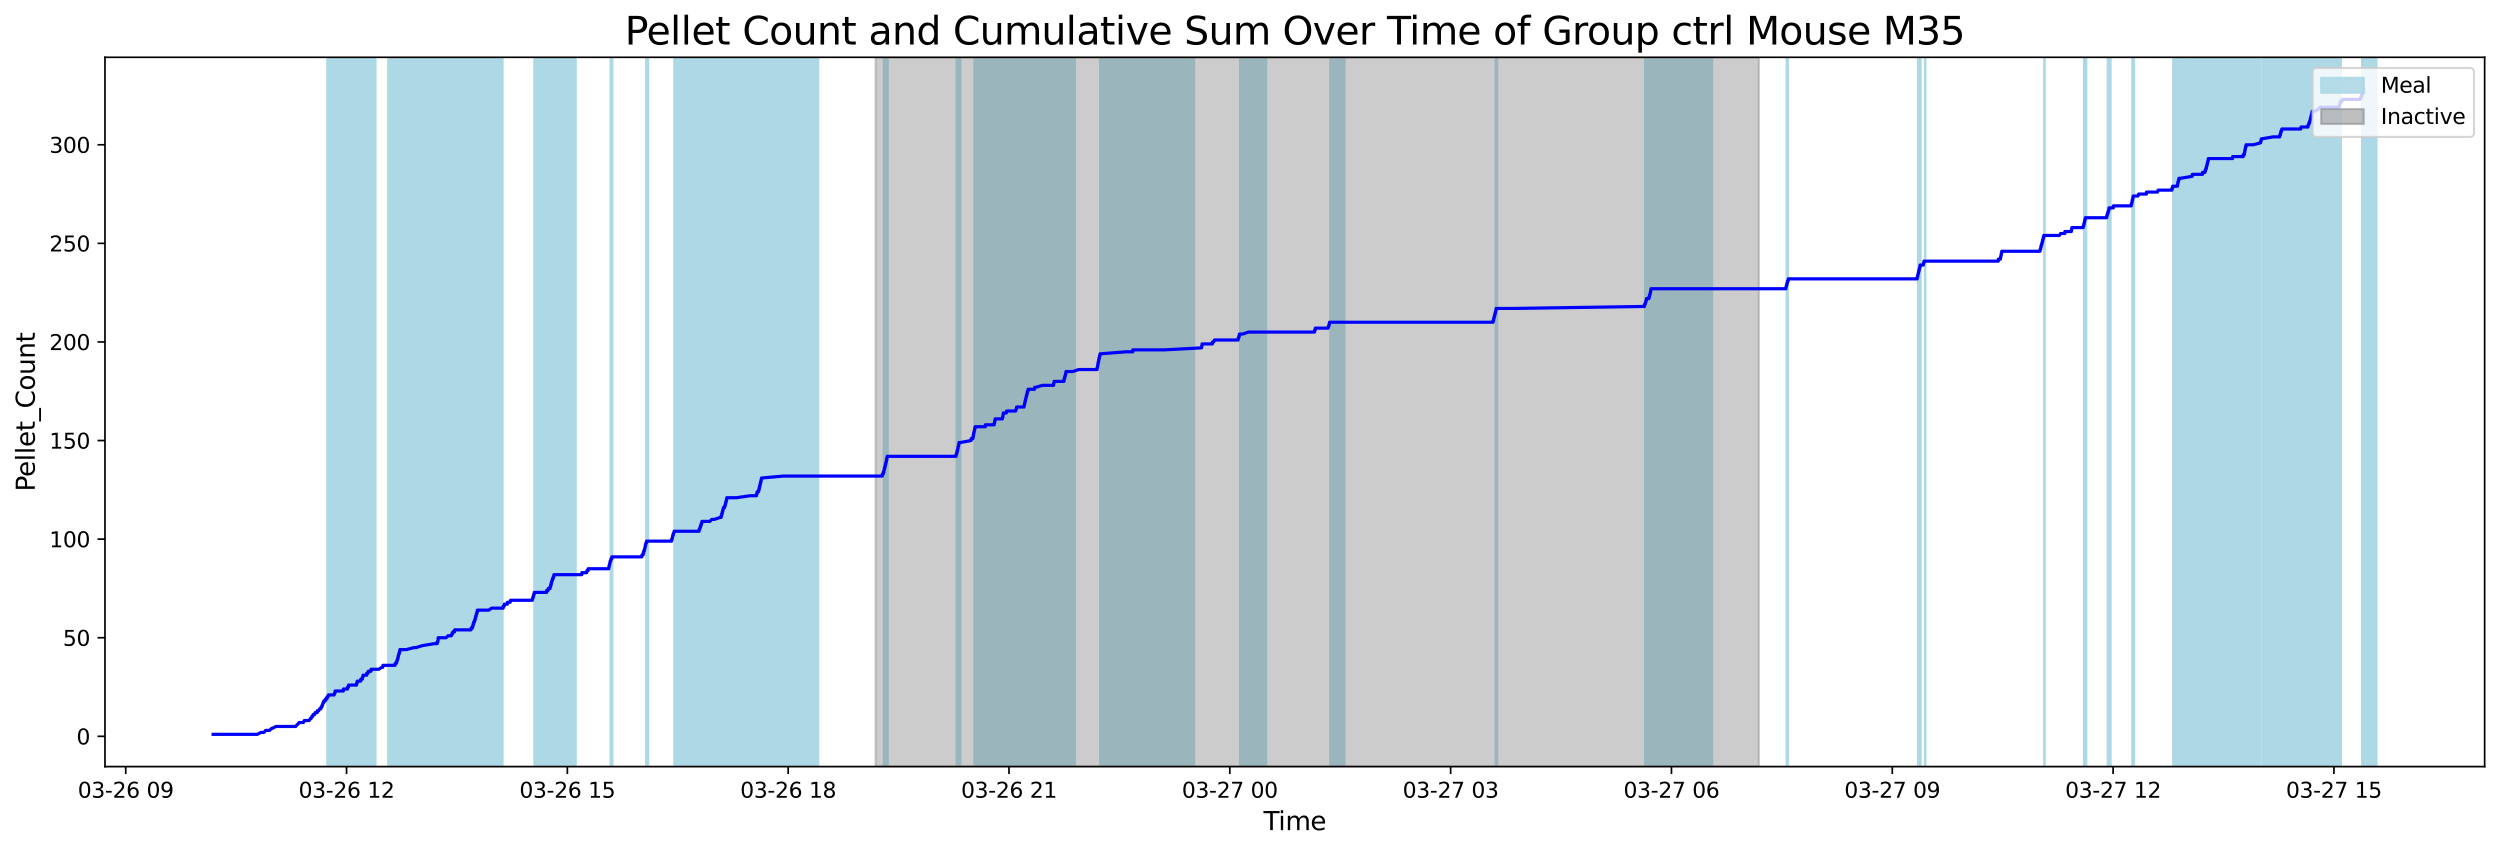 <?xml version="1.0" encoding="utf-8" standalone="no"?>
<!DOCTYPE svg PUBLIC "-//W3C//DTD SVG 1.1//EN"
  "http://www.w3.org/Graphics/SVG/1.1/DTD/svg11.dtd">
<svg xmlns:xlink="http://www.w3.org/1999/xlink" width="1172.435pt" height="399.009pt" viewBox="0 0 1172.435 399.009" xmlns="http://www.w3.org/2000/svg" version="1.1">
 <defs>
  <style type="text/css">*{stroke-linejoin: round; stroke-linecap: butt}</style>
 </defs>
 <g id="figure_1">
  <g id="patch_1">
   <path d="M 0 399.009 
L 1172.435 399.009 
L 1172.435 0 
L 0 0 
z
" style="fill: #ffffff"/>
  </g>
  <g id="axes_1">
   <g id="patch_2">
    <path d="M 49.235 359.517 
L 1165.235 359.517 
L 1165.235 26.877 
L 49.235 26.877 
z
" style="fill: #ffffff"/>
   </g>
   <g id="patch_3">
    <path d="M 172.284 359.517 
L 172.284 26.877 
L 166.681 26.877 
L 166.681 359.517 
z
" clip-path="url(#p1251292904)" style="fill: #add8e6; stroke: #add8e6; stroke-linejoin: miter"/>
   </g>
   <g id="patch_4">
    <path d="M 175.922 359.517 
L 175.922 26.877 
L 156.179 26.877 
L 156.179 359.517 
z
" clip-path="url(#p1251292904)" style="fill: #add8e6; stroke: #add8e6; stroke-linejoin: miter"/>
   </g>
   <g id="patch_5">
    <path d="M 160.272 359.517 
L 160.272 26.877 
L 155.627 26.877 
L 155.627 359.517 
z
" clip-path="url(#p1251292904)" style="fill: #add8e6; stroke: #add8e6; stroke-linejoin: miter"/>
   </g>
   <g id="patch_6">
    <path d="M 176.049 359.517 
L 176.049 26.877 
L 153.586 26.877 
L 153.586 359.517 
z
" clip-path="url(#p1251292904)" style="fill: #add8e6; stroke: #add8e6; stroke-linejoin: miter"/>
   </g>
   <g id="patch_7">
    <path d="M 156.296 359.517 
L 156.296 26.877 
L 153.613 26.877 
L 153.613 359.517 
z
" clip-path="url(#p1251292904)" style="fill: #add8e6; stroke: #add8e6; stroke-linejoin: miter"/>
   </g>
   <g id="patch_8">
    <path d="M 167.199 359.517 
L 167.199 26.877 
L 157.736 26.877 
L 157.736 359.517 
z
" clip-path="url(#p1251292904)" style="fill: #add8e6; stroke: #add8e6; stroke-linejoin: miter"/>
   </g>
   <g id="patch_9">
    <path d="M 164.498 359.517 
L 164.498 26.877 
L 164.447 26.877 
L 164.447 359.517 
z
" clip-path="url(#p1251292904)" style="fill: #add8e6; stroke: #add8e6; stroke-linejoin: miter"/>
   </g>
   <g id="patch_10">
    <path d="M 171.627 359.517 
L 171.627 26.877 
L 170.518 26.877 
L 170.518 359.517 
z
" clip-path="url(#p1251292904)" style="fill: #add8e6; stroke: #add8e6; stroke-linejoin: miter"/>
   </g>
   <g id="patch_11">
    <path d="M 174.555 359.517 
L 174.555 26.877 
L 174.749 26.877 
L 174.749 359.517 
z
" clip-path="url(#p1251292904)" style="fill: #add8e6; stroke: #add8e6; stroke-linejoin: miter"/>
   </g>
   <g id="patch_12">
    <path d="M 211.109 359.517 
L 211.109 26.877 
L 182.032 26.877 
L 182.032 359.517 
z
" clip-path="url(#p1251292904)" style="fill: #add8e6; stroke: #add8e6; stroke-linejoin: miter"/>
   </g>
   <g id="patch_13">
    <path d="M 186.758 359.517 
L 186.758 26.877 
L 187.139 26.877 
L 187.139 359.517 
z
" clip-path="url(#p1251292904)" style="fill: #add8e6; stroke: #add8e6; stroke-linejoin: miter"/>
   </g>
   <g id="patch_14">
    <path d="M 189.186 359.517 
L 189.186 26.877 
L 187.617 26.877 
L 187.617 359.517 
z
" clip-path="url(#p1251292904)" style="fill: #add8e6; stroke: #add8e6; stroke-linejoin: miter"/>
   </g>
   <g id="patch_15">
    <path d="M 235.704 359.517 
L 235.704 26.877 
L 205.828 26.877 
L 205.828 359.517 
z
" clip-path="url(#p1251292904)" style="fill: #add8e6; stroke: #add8e6; stroke-linejoin: miter"/>
   </g>
   <g id="patch_16">
    <path d="M 223.728 359.517 
L 223.728 26.877 
L 223.619 26.877 
L 223.619 359.517 
z
" clip-path="url(#p1251292904)" style="fill: #add8e6; stroke: #add8e6; stroke-linejoin: miter"/>
   </g>
   <g id="patch_17">
    <path d="M 224.624 359.517 
L 224.624 26.877 
L 224.29 26.877 
L 224.29 359.517 
z
" clip-path="url(#p1251292904)" style="fill: #add8e6; stroke: #add8e6; stroke-linejoin: miter"/>
   </g>
   <g id="patch_18">
    <path d="M 270.003 359.517 
L 270.003 26.877 
L 250.584 26.877 
L 250.584 359.517 
z
" clip-path="url(#p1251292904)" style="fill: #add8e6; stroke: #add8e6; stroke-linejoin: miter"/>
   </g>
   <g id="patch_19">
    <path d="M 258.445 359.517 
L 258.445 26.877 
L 258.752 26.877 
L 258.752 359.517 
z
" clip-path="url(#p1251292904)" style="fill: #add8e6; stroke: #add8e6; stroke-linejoin: miter"/>
   </g>
   <g id="patch_20">
    <path d="M 286.483 359.517 
L 286.483 26.877 
L 286.356 26.877 
L 286.356 359.517 
z
" clip-path="url(#p1251292904)" style="fill: #add8e6; stroke: #add8e6; stroke-linejoin: miter"/>
   </g>
   <g id="patch_21">
    <path d="M 287.114 359.517 
L 287.114 26.877 
L 287.194 26.877 
L 287.194 359.517 
z
" clip-path="url(#p1251292904)" style="fill: #add8e6; stroke: #add8e6; stroke-linejoin: miter"/>
   </g>
   <g id="patch_22">
    <path d="M 303.019 359.517 
L 303.019 26.877 
L 303.035 26.877 
L 303.035 359.517 
z
" clip-path="url(#p1251292904)" style="fill: #add8e6; stroke: #add8e6; stroke-linejoin: miter"/>
   </g>
   <g id="patch_23">
    <path d="M 303.988 359.517 
L 303.988 26.877 
L 303.476 26.877 
L 303.476 359.517 
z
" clip-path="url(#p1251292904)" style="fill: #add8e6; stroke: #add8e6; stroke-linejoin: miter"/>
   </g>
   <g id="patch_24">
    <path d="M 347.011 359.517 
L 347.011 26.877 
L 316.242 26.877 
L 316.242 359.517 
z
" clip-path="url(#p1251292904)" style="fill: #add8e6; stroke: #add8e6; stroke-linejoin: miter"/>
   </g>
   <g id="patch_25">
    <path d="M 328.324 359.517 
L 328.324 26.877 
L 328.502 26.877 
L 328.502 359.517 
z
" clip-path="url(#p1251292904)" style="fill: #add8e6; stroke: #add8e6; stroke-linejoin: miter"/>
   </g>
   <g id="patch_26">
    <path d="M 329.241 359.517 
L 329.241 26.877 
L 329.668 26.877 
L 329.668 359.517 
z
" clip-path="url(#p1251292904)" style="fill: #add8e6; stroke: #add8e6; stroke-linejoin: miter"/>
   </g>
   <g id="patch_27">
    <path d="M 369.746 359.517 
L 369.746 26.877 
L 339.242 26.877 
L 339.242 359.517 
z
" clip-path="url(#p1251292904)" style="fill: #add8e6; stroke: #add8e6; stroke-linejoin: miter"/>
   </g>
   <g id="patch_28">
    <path d="M 383.726 359.517 
L 383.726 26.877 
L 355.219 26.877 
L 355.219 359.517 
z
" clip-path="url(#p1251292904)" style="fill: #add8e6; stroke: #add8e6; stroke-linejoin: miter"/>
   </g>
   <g id="patch_29">
    <path d="M 356.089 359.517 
L 356.089 26.877 
L 357.507 26.877 
L 357.507 359.517 
z
" clip-path="url(#p1251292904)" style="fill: #add8e6; stroke: #add8e6; stroke-linejoin: miter"/>
   </g>
   <g id="patch_30">
    <path d="M 414.485 359.517 
L 414.485 26.877 
L 414.771 26.877 
L 414.771 359.517 
z
" clip-path="url(#p1251292904)" style="fill: #add8e6; stroke: #add8e6; stroke-linejoin: miter"/>
   </g>
   <g id="patch_31">
    <path d="M 415.375 359.517 
L 415.375 26.877 
L 416.311 26.877 
L 416.311 359.517 
z
" clip-path="url(#p1251292904)" style="fill: #add8e6; stroke: #add8e6; stroke-linejoin: miter"/>
   </g>
   <g id="patch_32">
    <path d="M 448.63 359.517 
L 448.63 26.877 
L 449.474 26.877 
L 449.474 359.517 
z
" clip-path="url(#p1251292904)" style="fill: #add8e6; stroke: #add8e6; stroke-linejoin: miter"/>
   </g>
   <g id="patch_33">
    <path d="M 450.412 359.517 
L 450.412 26.877 
L 449.977 26.877 
L 449.977 359.517 
z
" clip-path="url(#p1251292904)" style="fill: #add8e6; stroke: #add8e6; stroke-linejoin: miter"/>
   </g>
   <g id="patch_34">
    <path d="M 487.419 359.517 
L 487.419 26.877 
L 456.955 26.877 
L 456.955 359.517 
z
" clip-path="url(#p1251292904)" style="fill: #add8e6; stroke: #add8e6; stroke-linejoin: miter"/>
   </g>
   <g id="patch_35">
    <path d="M 458.018 359.517 
L 458.018 26.877 
L 457.529 26.877 
L 457.529 359.517 
z
" clip-path="url(#p1251292904)" style="fill: #add8e6; stroke: #add8e6; stroke-linejoin: miter"/>
   </g>
   <g id="patch_36">
    <path d="M 467.911 359.517 
L 467.911 26.877 
L 467.457 26.877 
L 467.457 359.517 
z
" clip-path="url(#p1251292904)" style="fill: #add8e6; stroke: #add8e6; stroke-linejoin: miter"/>
   </g>
   <g id="patch_37">
    <path d="M 474.938 359.517 
L 474.938 26.877 
L 470.564 26.877 
L 470.564 359.517 
z
" clip-path="url(#p1251292904)" style="fill: #add8e6; stroke: #add8e6; stroke-linejoin: miter"/>
   </g>
   <g id="patch_38">
    <path d="M 504.113 359.517 
L 504.113 26.877 
L 477.249 26.877 
L 477.249 359.517 
z
" clip-path="url(#p1251292904)" style="fill: #add8e6; stroke: #add8e6; stroke-linejoin: miter"/>
   </g>
   <g id="patch_39">
    <path d="M 480.526 359.517 
L 480.526 26.877 
L 482.607 26.877 
L 482.607 359.517 
z
" clip-path="url(#p1251292904)" style="fill: #add8e6; stroke: #add8e6; stroke-linejoin: miter"/>
   </g>
   <g id="patch_40">
    <path d="M 499.65 359.517 
L 499.65 26.877 
L 500.12 26.877 
L 500.12 359.517 
z
" clip-path="url(#p1251292904)" style="fill: #add8e6; stroke: #add8e6; stroke-linejoin: miter"/>
   </g>
   <g id="patch_41">
    <path d="M 537.913 359.517 
L 537.913 26.877 
L 515.918 26.877 
L 515.918 359.517 
z
" clip-path="url(#p1251292904)" style="fill: #add8e6; stroke: #add8e6; stroke-linejoin: miter"/>
   </g>
   <g id="patch_42">
    <path d="M 560.015 359.517 
L 560.015 26.877 
L 531.656 26.877 
L 531.656 359.517 
z
" clip-path="url(#p1251292904)" style="fill: #add8e6; stroke: #add8e6; stroke-linejoin: miter"/>
   </g>
   <g id="patch_43">
    <path d="M 593.837 359.517 
L 593.837 26.877 
L 581.542 26.877 
L 581.542 359.517 
z
" clip-path="url(#p1251292904)" style="fill: #add8e6; stroke: #add8e6; stroke-linejoin: miter"/>
   </g>
   <g id="patch_44">
    <path d="M 630.554 359.517 
L 630.554 26.877 
L 623.849 26.877 
L 623.849 359.517 
z
" clip-path="url(#p1251292904)" style="fill: #add8e6; stroke: #add8e6; stroke-linejoin: miter"/>
   </g>
   <g id="patch_45">
    <path d="M 701.541 359.517 
L 701.541 26.877 
L 701.392 26.877 
L 701.392 359.517 
z
" clip-path="url(#p1251292904)" style="fill: #add8e6; stroke: #add8e6; stroke-linejoin: miter"/>
   </g>
   <g id="patch_46">
    <path d="M 702.163 359.517 
L 702.163 26.877 
L 701.908 26.877 
L 701.908 359.517 
z
" clip-path="url(#p1251292904)" style="fill: #add8e6; stroke: #add8e6; stroke-linejoin: miter"/>
   </g>
   <g id="patch_47">
    <path d="M 802.965 359.517 
L 802.965 26.877 
L 771.455 26.877 
L 771.455 359.517 
z
" clip-path="url(#p1251292904)" style="fill: #add8e6; stroke: #add8e6; stroke-linejoin: miter"/>
   </g>
   <g id="patch_48">
    <path d="M 772.82 359.517 
L 772.82 26.877 
L 772.379 26.877 
L 772.379 359.517 
z
" clip-path="url(#p1251292904)" style="fill: #add8e6; stroke: #add8e6; stroke-linejoin: miter"/>
   </g>
   <g id="patch_49">
    <path d="M 773.612 359.517 
L 773.612 26.877 
L 773.9 26.877 
L 773.9 359.517 
z
" clip-path="url(#p1251292904)" style="fill: #add8e6; stroke: #add8e6; stroke-linejoin: miter"/>
   </g>
   <g id="patch_50">
    <path d="M 774.61 359.517 
L 774.61 26.877 
L 774.533 26.877 
L 774.533 359.517 
z
" clip-path="url(#p1251292904)" style="fill: #add8e6; stroke: #add8e6; stroke-linejoin: miter"/>
   </g>
   <g id="patch_51">
    <path d="M 837.888 359.517 
L 837.888 26.877 
L 838.476 26.877 
L 838.476 359.517 
z
" clip-path="url(#p1251292904)" style="fill: #add8e6; stroke: #add8e6; stroke-linejoin: miter"/>
   </g>
   <g id="patch_52">
    <path d="M 899.478 359.517 
L 899.478 26.877 
L 900.725 26.877 
L 900.725 359.517 
z
" clip-path="url(#p1251292904)" style="fill: #add8e6; stroke: #add8e6; stroke-linejoin: miter"/>
   </g>
   <g id="patch_53">
    <path d="M 902.949 359.517 
L 902.949 26.877 
L 902.742 26.877 
L 902.742 359.517 
z
" clip-path="url(#p1251292904)" style="fill: #add8e6; stroke: #add8e6; stroke-linejoin: miter"/>
   </g>
   <g id="patch_54">
    <path d="M 958.677 359.517 
L 958.677 26.877 
L 958.903 26.877 
L 958.903 359.517 
z
" clip-path="url(#p1251292904)" style="fill: #add8e6; stroke: #add8e6; stroke-linejoin: miter"/>
   </g>
   <g id="patch_55">
    <path d="M 977.327 359.517 
L 977.327 26.877 
L 978.413 26.877 
L 978.413 359.517 
z
" clip-path="url(#p1251292904)" style="fill: #add8e6; stroke: #add8e6; stroke-linejoin: miter"/>
   </g>
   <g id="patch_56">
    <path d="M 988.481 359.517 
L 988.481 26.877 
L 988.515 26.877 
L 988.515 359.517 
z
" clip-path="url(#p1251292904)" style="fill: #add8e6; stroke: #add8e6; stroke-linejoin: miter"/>
   </g>
   <g id="patch_57">
    <path d="M 989.825 359.517 
L 989.825 26.877 
L 989.284 26.877 
L 989.284 359.517 
z
" clip-path="url(#p1251292904)" style="fill: #add8e6; stroke: #add8e6; stroke-linejoin: miter"/>
   </g>
   <g id="patch_58">
    <path d="M 1000.049 359.517 
L 1000.049 26.877 
L 999.978 26.877 
L 999.978 359.517 
z
" clip-path="url(#p1251292904)" style="fill: #add8e6; stroke: #add8e6; stroke-linejoin: miter"/>
   </g>
   <g id="patch_59">
    <path d="M 1000.835 359.517 
L 1000.835 26.877 
L 1000.816 26.877 
L 1000.816 359.517 
z
" clip-path="url(#p1251292904)" style="fill: #add8e6; stroke: #add8e6; stroke-linejoin: miter"/>
   </g>
   <g id="patch_60">
    <path d="M 1029.985 359.517 
L 1029.985 26.877 
L 1019.174 26.877 
L 1019.174 359.517 
z
" clip-path="url(#p1251292904)" style="fill: #add8e6; stroke: #add8e6; stroke-linejoin: miter"/>
   </g>
   <g id="patch_61">
    <path d="M 1021.668 359.517 
L 1021.668 26.877 
L 1022.109 26.877 
L 1022.109 359.517 
z
" clip-path="url(#p1251292904)" style="fill: #add8e6; stroke: #add8e6; stroke-linejoin: miter"/>
   </g>
   <g id="patch_62">
    <path d="M 1059.848 359.517 
L 1059.848 26.877 
L 1028.466 26.877 
L 1028.466 359.517 
z
" clip-path="url(#p1251292904)" style="fill: #add8e6; stroke: #add8e6; stroke-linejoin: miter"/>
   </g>
   <g id="patch_63">
    <path d="M 1034.428 359.517 
L 1034.428 26.877 
L 1035.838 26.877 
L 1035.838 359.517 
z
" clip-path="url(#p1251292904)" style="fill: #add8e6; stroke: #add8e6; stroke-linejoin: miter"/>
   </g>
   <g id="patch_64">
    <path d="M 1053.149 359.517 
L 1053.149 26.877 
L 1053.261 26.877 
L 1053.261 359.517 
z
" clip-path="url(#p1251292904)" style="fill: #add8e6; stroke: #add8e6; stroke-linejoin: miter"/>
   </g>
   <g id="patch_65">
    <path d="M 1091.874 359.517 
L 1091.874 26.877 
L 1060.933 26.877 
L 1060.933 359.517 
z
" clip-path="url(#p1251292904)" style="fill: #add8e6; stroke: #add8e6; stroke-linejoin: miter"/>
   </g>
   <g id="patch_66">
    <path d="M 1097.848 359.517 
L 1097.848 26.877 
L 1070.424 26.877 
L 1070.424 359.517 
z
" clip-path="url(#p1251292904)" style="fill: #add8e6; stroke: #add8e6; stroke-linejoin: miter"/>
   </g>
   <g id="patch_67">
    <path d="M 1083.895 359.517 
L 1083.895 26.877 
L 1083.63 26.877 
L 1083.63 359.517 
z
" clip-path="url(#p1251292904)" style="fill: #add8e6; stroke: #add8e6; stroke-linejoin: miter"/>
   </g>
   <g id="patch_68">
    <path d="M 1084.963 359.517 
L 1084.963 26.877 
L 1084.706 26.877 
L 1084.706 359.517 
z
" clip-path="url(#p1251292904)" style="fill: #add8e6; stroke: #add8e6; stroke-linejoin: miter"/>
   </g>
   <g id="patch_69">
    <path d="M 1114.084 359.517 
L 1114.084 26.877 
L 1107.725 26.877 
L 1107.725 359.517 
z
" clip-path="url(#p1251292904)" style="fill: #add8e6; stroke: #add8e6; stroke-linejoin: miter"/>
   </g>
   <g id="patch_70">
    <path d="M 1114.508 359.517 
L 1114.508 26.877 
L 1108.705 26.877 
L 1108.705 359.517 
z
" clip-path="url(#p1251292904)" style="fill: #add8e6; stroke: #add8e6; stroke-linejoin: miter"/>
   </g>
   <g id="patch_71">
    <path d="M 410.638 359.517 
L 410.638 26.877 
L 824.872 26.877 
L 824.872 359.517 
z
" clip-path="url(#p1251292904)" style="fill: #808080; opacity: 0.4; stroke: #808080; stroke-linejoin: miter"/>
   </g>
   <g id="matplotlib.axis_1">
    <g id="xtick_1">
     <g id="line2d_1">
      <defs>
       <path id="m04854dc20e" d="M 0 0 
L 0 3.5 
" style="stroke: #000000; stroke-width: 0.8"/>
      </defs>
      <g>
       <use xlink:href="#m04854dc20e" x="58.961" y="359.517" style="stroke: #000000; stroke-width: 0.8"/>
      </g>
     </g>
     <g id="text_1">
      <!-- 03-26 09 -->
      <g transform="translate(36.48 374.116) scale(0.1 -0.1)">
       <defs>
        <path id="DejaVuSans-30" d="M 2034 4250 
Q 1547 4250 1301 3770 
Q 1056 3291 1056 2328 
Q 1056 1369 1301 889 
Q 1547 409 2034 409 
Q 2525 409 2770 889 
Q 3016 1369 3016 2328 
Q 3016 3291 2770 3770 
Q 2525 4250 2034 4250 
z
M 2034 4750 
Q 2819 4750 3233 4129 
Q 3647 3509 3647 2328 
Q 3647 1150 3233 529 
Q 2819 -91 2034 -91 
Q 1250 -91 836 529 
Q 422 1150 422 2328 
Q 422 3509 836 4129 
Q 1250 4750 2034 4750 
z
" transform="scale(0.016)"/>
        <path id="DejaVuSans-33" d="M 2597 2516 
Q 3050 2419 3304 2112 
Q 3559 1806 3559 1356 
Q 3559 666 3084 287 
Q 2609 -91 1734 -91 
Q 1441 -91 1130 -33 
Q 819 25 488 141 
L 488 750 
Q 750 597 1062 519 
Q 1375 441 1716 441 
Q 2309 441 2620 675 
Q 2931 909 2931 1356 
Q 2931 1769 2642 2001 
Q 2353 2234 1838 2234 
L 1294 2234 
L 1294 2753 
L 1863 2753 
Q 2328 2753 2575 2939 
Q 2822 3125 2822 3475 
Q 2822 3834 2567 4026 
Q 2313 4219 1838 4219 
Q 1578 4219 1281 4162 
Q 984 4106 628 3988 
L 628 4550 
Q 988 4650 1302 4700 
Q 1616 4750 1894 4750 
Q 2613 4750 3031 4423 
Q 3450 4097 3450 3541 
Q 3450 3153 3228 2886 
Q 3006 2619 2597 2516 
z
" transform="scale(0.016)"/>
        <path id="DejaVuSans-2d" d="M 313 2009 
L 1997 2009 
L 1997 1497 
L 313 1497 
L 313 2009 
z
" transform="scale(0.016)"/>
        <path id="DejaVuSans-32" d="M 1228 531 
L 3431 531 
L 3431 0 
L 469 0 
L 469 531 
Q 828 903 1448 1529 
Q 2069 2156 2228 2338 
Q 2531 2678 2651 2914 
Q 2772 3150 2772 3378 
Q 2772 3750 2511 3984 
Q 2250 4219 1831 4219 
Q 1534 4219 1204 4116 
Q 875 4013 500 3803 
L 500 4441 
Q 881 4594 1212 4672 
Q 1544 4750 1819 4750 
Q 2544 4750 2975 4387 
Q 3406 4025 3406 3419 
Q 3406 3131 3298 2873 
Q 3191 2616 2906 2266 
Q 2828 2175 2409 1742 
Q 1991 1309 1228 531 
z
" transform="scale(0.016)"/>
        <path id="DejaVuSans-36" d="M 2113 2584 
Q 1688 2584 1439 2293 
Q 1191 2003 1191 1497 
Q 1191 994 1439 701 
Q 1688 409 2113 409 
Q 2538 409 2786 701 
Q 3034 994 3034 1497 
Q 3034 2003 2786 2293 
Q 2538 2584 2113 2584 
z
M 3366 4563 
L 3366 3988 
Q 3128 4100 2886 4159 
Q 2644 4219 2406 4219 
Q 1781 4219 1451 3797 
Q 1122 3375 1075 2522 
Q 1259 2794 1537 2939 
Q 1816 3084 2150 3084 
Q 2853 3084 3261 2657 
Q 3669 2231 3669 1497 
Q 3669 778 3244 343 
Q 2819 -91 2113 -91 
Q 1303 -91 875 529 
Q 447 1150 447 2328 
Q 447 3434 972 4092 
Q 1497 4750 2381 4750 
Q 2619 4750 2861 4703 
Q 3103 4656 3366 4563 
z
" transform="scale(0.016)"/>
        <path id="DejaVuSans-20" transform="scale(0.016)"/>
        <path id="DejaVuSans-39" d="M 703 97 
L 703 672 
Q 941 559 1184 500 
Q 1428 441 1663 441 
Q 2288 441 2617 861 
Q 2947 1281 2994 2138 
Q 2813 1869 2534 1725 
Q 2256 1581 1919 1581 
Q 1219 1581 811 2004 
Q 403 2428 403 3163 
Q 403 3881 828 4315 
Q 1253 4750 1959 4750 
Q 2769 4750 3195 4129 
Q 3622 3509 3622 2328 
Q 3622 1225 3098 567 
Q 2575 -91 1691 -91 
Q 1453 -91 1209 -44 
Q 966 3 703 97 
z
M 1959 2075 
Q 2384 2075 2632 2365 
Q 2881 2656 2881 3163 
Q 2881 3666 2632 3958 
Q 2384 4250 1959 4250 
Q 1534 4250 1286 3958 
Q 1038 3666 1038 3163 
Q 1038 2656 1286 2365 
Q 1534 2075 1959 2075 
z
" transform="scale(0.016)"/>
       </defs>
       <use xlink:href="#DejaVuSans-30"/>
       <use xlink:href="#DejaVuSans-33" x="63.623"/>
       <use xlink:href="#DejaVuSans-2d" x="127.246"/>
       <use xlink:href="#DejaVuSans-32" x="163.33"/>
       <use xlink:href="#DejaVuSans-36" x="226.953"/>
       <use xlink:href="#DejaVuSans-20" x="290.576"/>
       <use xlink:href="#DejaVuSans-30" x="322.363"/>
       <use xlink:href="#DejaVuSans-39" x="385.986"/>
      </g>
     </g>
    </g>
    <g id="xtick_2">
     <g id="line2d_2">
      <g>
       <use xlink:href="#m04854dc20e" x="162.519" y="359.517" style="stroke: #000000; stroke-width: 0.8"/>
      </g>
     </g>
     <g id="text_2">
      <!-- 03-26 12 -->
      <g transform="translate(140.039 374.116) scale(0.1 -0.1)">
       <defs>
        <path id="DejaVuSans-31" d="M 794 531 
L 1825 531 
L 1825 4091 
L 703 3866 
L 703 4441 
L 1819 4666 
L 2450 4666 
L 2450 531 
L 3481 531 
L 3481 0 
L 794 0 
L 794 531 
z
" transform="scale(0.016)"/>
       </defs>
       <use xlink:href="#DejaVuSans-30"/>
       <use xlink:href="#DejaVuSans-33" x="63.623"/>
       <use xlink:href="#DejaVuSans-2d" x="127.246"/>
       <use xlink:href="#DejaVuSans-32" x="163.33"/>
       <use xlink:href="#DejaVuSans-36" x="226.953"/>
       <use xlink:href="#DejaVuSans-20" x="290.576"/>
       <use xlink:href="#DejaVuSans-31" x="322.363"/>
       <use xlink:href="#DejaVuSans-32" x="385.986"/>
      </g>
     </g>
    </g>
    <g id="xtick_3">
     <g id="line2d_3">
      <g>
       <use xlink:href="#m04854dc20e" x="266.078" y="359.517" style="stroke: #000000; stroke-width: 0.8"/>
      </g>
     </g>
     <g id="text_3">
      <!-- 03-26 15 -->
      <g transform="translate(243.597 374.116) scale(0.1 -0.1)">
       <defs>
        <path id="DejaVuSans-35" d="M 691 4666 
L 3169 4666 
L 3169 4134 
L 1269 4134 
L 1269 2991 
Q 1406 3038 1543 3061 
Q 1681 3084 1819 3084 
Q 2600 3084 3056 2656 
Q 3513 2228 3513 1497 
Q 3513 744 3044 326 
Q 2575 -91 1722 -91 
Q 1428 -91 1123 -41 
Q 819 9 494 109 
L 494 744 
Q 775 591 1075 516 
Q 1375 441 1709 441 
Q 2250 441 2565 725 
Q 2881 1009 2881 1497 
Q 2881 1984 2565 2268 
Q 2250 2553 1709 2553 
Q 1456 2553 1204 2497 
Q 953 2441 691 2322 
L 691 4666 
z
" transform="scale(0.016)"/>
       </defs>
       <use xlink:href="#DejaVuSans-30"/>
       <use xlink:href="#DejaVuSans-33" x="63.623"/>
       <use xlink:href="#DejaVuSans-2d" x="127.246"/>
       <use xlink:href="#DejaVuSans-32" x="163.33"/>
       <use xlink:href="#DejaVuSans-36" x="226.953"/>
       <use xlink:href="#DejaVuSans-20" x="290.576"/>
       <use xlink:href="#DejaVuSans-31" x="322.363"/>
       <use xlink:href="#DejaVuSans-35" x="385.986"/>
      </g>
     </g>
    </g>
    <g id="xtick_4">
     <g id="line2d_4">
      <g>
       <use xlink:href="#m04854dc20e" x="369.636" y="359.517" style="stroke: #000000; stroke-width: 0.8"/>
      </g>
     </g>
     <g id="text_4">
      <!-- 03-26 18 -->
      <g transform="translate(347.156 374.116) scale(0.1 -0.1)">
       <defs>
        <path id="DejaVuSans-38" d="M 2034 2216 
Q 1584 2216 1326 1975 
Q 1069 1734 1069 1313 
Q 1069 891 1326 650 
Q 1584 409 2034 409 
Q 2484 409 2743 651 
Q 3003 894 3003 1313 
Q 3003 1734 2745 1975 
Q 2488 2216 2034 2216 
z
M 1403 2484 
Q 997 2584 770 2862 
Q 544 3141 544 3541 
Q 544 4100 942 4425 
Q 1341 4750 2034 4750 
Q 2731 4750 3128 4425 
Q 3525 4100 3525 3541 
Q 3525 3141 3298 2862 
Q 3072 2584 2669 2484 
Q 3125 2378 3379 2068 
Q 3634 1759 3634 1313 
Q 3634 634 3220 271 
Q 2806 -91 2034 -91 
Q 1263 -91 848 271 
Q 434 634 434 1313 
Q 434 1759 690 2068 
Q 947 2378 1403 2484 
z
M 1172 3481 
Q 1172 3119 1398 2916 
Q 1625 2713 2034 2713 
Q 2441 2713 2670 2916 
Q 2900 3119 2900 3481 
Q 2900 3844 2670 4047 
Q 2441 4250 2034 4250 
Q 1625 4250 1398 4047 
Q 1172 3844 1172 3481 
z
" transform="scale(0.016)"/>
       </defs>
       <use xlink:href="#DejaVuSans-30"/>
       <use xlink:href="#DejaVuSans-33" x="63.623"/>
       <use xlink:href="#DejaVuSans-2d" x="127.246"/>
       <use xlink:href="#DejaVuSans-32" x="163.33"/>
       <use xlink:href="#DejaVuSans-36" x="226.953"/>
       <use xlink:href="#DejaVuSans-20" x="290.576"/>
       <use xlink:href="#DejaVuSans-31" x="322.363"/>
       <use xlink:href="#DejaVuSans-38" x="385.986"/>
      </g>
     </g>
    </g>
    <g id="xtick_5">
     <g id="line2d_5">
      <g>
       <use xlink:href="#m04854dc20e" x="473.195" y="359.517" style="stroke: #000000; stroke-width: 0.8"/>
      </g>
     </g>
     <g id="text_5">
      <!-- 03-26 21 -->
      <g transform="translate(450.714 374.116) scale(0.1 -0.1)">
       <use xlink:href="#DejaVuSans-30"/>
       <use xlink:href="#DejaVuSans-33" x="63.623"/>
       <use xlink:href="#DejaVuSans-2d" x="127.246"/>
       <use xlink:href="#DejaVuSans-32" x="163.33"/>
       <use xlink:href="#DejaVuSans-36" x="226.953"/>
       <use xlink:href="#DejaVuSans-20" x="290.576"/>
       <use xlink:href="#DejaVuSans-32" x="322.363"/>
       <use xlink:href="#DejaVuSans-31" x="385.986"/>
      </g>
     </g>
    </g>
    <g id="xtick_6">
     <g id="line2d_6">
      <g>
       <use xlink:href="#m04854dc20e" x="576.753" y="359.517" style="stroke: #000000; stroke-width: 0.8"/>
      </g>
     </g>
     <g id="text_6">
      <!-- 03-27 00 -->
      <g transform="translate(554.273 374.116) scale(0.1 -0.1)">
       <defs>
        <path id="DejaVuSans-37" d="M 525 4666 
L 3525 4666 
L 3525 4397 
L 1831 0 
L 1172 0 
L 2766 4134 
L 525 4134 
L 525 4666 
z
" transform="scale(0.016)"/>
       </defs>
       <use xlink:href="#DejaVuSans-30"/>
       <use xlink:href="#DejaVuSans-33" x="63.623"/>
       <use xlink:href="#DejaVuSans-2d" x="127.246"/>
       <use xlink:href="#DejaVuSans-32" x="163.33"/>
       <use xlink:href="#DejaVuSans-37" x="226.953"/>
       <use xlink:href="#DejaVuSans-20" x="290.576"/>
       <use xlink:href="#DejaVuSans-30" x="322.363"/>
       <use xlink:href="#DejaVuSans-30" x="385.986"/>
      </g>
     </g>
    </g>
    <g id="xtick_7">
     <g id="line2d_7">
      <g>
       <use xlink:href="#m04854dc20e" x="680.312" y="359.517" style="stroke: #000000; stroke-width: 0.8"/>
      </g>
     </g>
     <g id="text_7">
      <!-- 03-27 03 -->
      <g transform="translate(657.831 374.116) scale(0.1 -0.1)">
       <use xlink:href="#DejaVuSans-30"/>
       <use xlink:href="#DejaVuSans-33" x="63.623"/>
       <use xlink:href="#DejaVuSans-2d" x="127.246"/>
       <use xlink:href="#DejaVuSans-32" x="163.33"/>
       <use xlink:href="#DejaVuSans-37" x="226.953"/>
       <use xlink:href="#DejaVuSans-20" x="290.576"/>
       <use xlink:href="#DejaVuSans-30" x="322.363"/>
       <use xlink:href="#DejaVuSans-33" x="385.986"/>
      </g>
     </g>
    </g>
    <g id="xtick_8">
     <g id="line2d_8">
      <g>
       <use xlink:href="#m04854dc20e" x="783.87" y="359.517" style="stroke: #000000; stroke-width: 0.8"/>
      </g>
     </g>
     <g id="text_8">
      <!-- 03-27 06 -->
      <g transform="translate(761.39 374.116) scale(0.1 -0.1)">
       <use xlink:href="#DejaVuSans-30"/>
       <use xlink:href="#DejaVuSans-33" x="63.623"/>
       <use xlink:href="#DejaVuSans-2d" x="127.246"/>
       <use xlink:href="#DejaVuSans-32" x="163.33"/>
       <use xlink:href="#DejaVuSans-37" x="226.953"/>
       <use xlink:href="#DejaVuSans-20" x="290.576"/>
       <use xlink:href="#DejaVuSans-30" x="322.363"/>
       <use xlink:href="#DejaVuSans-36" x="385.986"/>
      </g>
     </g>
    </g>
    <g id="xtick_9">
     <g id="line2d_9">
      <g>
       <use xlink:href="#m04854dc20e" x="887.429" y="359.517" style="stroke: #000000; stroke-width: 0.8"/>
      </g>
     </g>
     <g id="text_9">
      <!-- 03-27 09 -->
      <g transform="translate(864.948 374.116) scale(0.1 -0.1)">
       <use xlink:href="#DejaVuSans-30"/>
       <use xlink:href="#DejaVuSans-33" x="63.623"/>
       <use xlink:href="#DejaVuSans-2d" x="127.246"/>
       <use xlink:href="#DejaVuSans-32" x="163.33"/>
       <use xlink:href="#DejaVuSans-37" x="226.953"/>
       <use xlink:href="#DejaVuSans-20" x="290.576"/>
       <use xlink:href="#DejaVuSans-30" x="322.363"/>
       <use xlink:href="#DejaVuSans-39" x="385.986"/>
      </g>
     </g>
    </g>
    <g id="xtick_10">
     <g id="line2d_10">
      <g>
       <use xlink:href="#m04854dc20e" x="990.987" y="359.517" style="stroke: #000000; stroke-width: 0.8"/>
      </g>
     </g>
     <g id="text_10">
      <!-- 03-27 12 -->
      <g transform="translate(968.507 374.116) scale(0.1 -0.1)">
       <use xlink:href="#DejaVuSans-30"/>
       <use xlink:href="#DejaVuSans-33" x="63.623"/>
       <use xlink:href="#DejaVuSans-2d" x="127.246"/>
       <use xlink:href="#DejaVuSans-32" x="163.33"/>
       <use xlink:href="#DejaVuSans-37" x="226.953"/>
       <use xlink:href="#DejaVuSans-20" x="290.576"/>
       <use xlink:href="#DejaVuSans-31" x="322.363"/>
       <use xlink:href="#DejaVuSans-32" x="385.986"/>
      </g>
     </g>
    </g>
    <g id="xtick_11">
     <g id="line2d_11">
      <g>
       <use xlink:href="#m04854dc20e" x="1094.546" y="359.517" style="stroke: #000000; stroke-width: 0.8"/>
      </g>
     </g>
     <g id="text_11">
      <!-- 03-27 15 -->
      <g transform="translate(1072.065 374.116) scale(0.1 -0.1)">
       <use xlink:href="#DejaVuSans-30"/>
       <use xlink:href="#DejaVuSans-33" x="63.623"/>
       <use xlink:href="#DejaVuSans-2d" x="127.246"/>
       <use xlink:href="#DejaVuSans-32" x="163.33"/>
       <use xlink:href="#DejaVuSans-37" x="226.953"/>
       <use xlink:href="#DejaVuSans-20" x="290.576"/>
       <use xlink:href="#DejaVuSans-31" x="322.363"/>
       <use xlink:href="#DejaVuSans-35" x="385.986"/>
      </g>
     </g>
    </g>
    <g id="text_12">
     <!-- Time -->
     <g transform="translate(592.555 389.313) scale(0.12 -0.12)">
      <defs>
       <path id="DejaVuSans-54" d="M -19 4666 
L 3928 4666 
L 3928 4134 
L 2272 4134 
L 2272 0 
L 1638 0 
L 1638 4134 
L -19 4134 
L -19 4666 
z
" transform="scale(0.016)"/>
       <path id="DejaVuSans-69" d="M 603 3500 
L 1178 3500 
L 1178 0 
L 603 0 
L 603 3500 
z
M 603 4863 
L 1178 4863 
L 1178 4134 
L 603 4134 
L 603 4863 
z
" transform="scale(0.016)"/>
       <path id="DejaVuSans-6d" d="M 3328 2828 
Q 3544 3216 3844 3400 
Q 4144 3584 4550 3584 
Q 5097 3584 5394 3201 
Q 5691 2819 5691 2113 
L 5691 0 
L 5113 0 
L 5113 2094 
Q 5113 2597 4934 2840 
Q 4756 3084 4391 3084 
Q 3944 3084 3684 2787 
Q 3425 2491 3425 1978 
L 3425 0 
L 2847 0 
L 2847 2094 
Q 2847 2600 2669 2842 
Q 2491 3084 2119 3084 
Q 1678 3084 1418 2786 
Q 1159 2488 1159 1978 
L 1159 0 
L 581 0 
L 581 3500 
L 1159 3500 
L 1159 2956 
Q 1356 3278 1631 3431 
Q 1906 3584 2284 3584 
Q 2666 3584 2933 3390 
Q 3200 3197 3328 2828 
z
" transform="scale(0.016)"/>
       <path id="DejaVuSans-65" d="M 3597 1894 
L 3597 1613 
L 953 1613 
Q 991 1019 1311 708 
Q 1631 397 2203 397 
Q 2534 397 2845 478 
Q 3156 559 3463 722 
L 3463 178 
Q 3153 47 2828 -22 
Q 2503 -91 2169 -91 
Q 1331 -91 842 396 
Q 353 884 353 1716 
Q 353 2575 817 3079 
Q 1281 3584 2069 3584 
Q 2775 3584 3186 3129 
Q 3597 2675 3597 1894 
z
M 3022 2063 
Q 3016 2534 2758 2815 
Q 2500 3097 2075 3097 
Q 1594 3097 1305 2825 
Q 1016 2553 972 2059 
L 3022 2063 
z
" transform="scale(0.016)"/>
      </defs>
      <use xlink:href="#DejaVuSans-54"/>
      <use xlink:href="#DejaVuSans-69" x="57.959"/>
      <use xlink:href="#DejaVuSans-6d" x="85.742"/>
      <use xlink:href="#DejaVuSans-65" x="183.154"/>
     </g>
    </g>
   </g>
   <g id="matplotlib.axis_2">
    <g id="ytick_1">
     <g id="line2d_12">
      <defs>
       <path id="mcf12724d73" d="M 0 0 
L -3.5 0 
" style="stroke: #000000; stroke-width: 0.8"/>
      </defs>
      <g>
       <use xlink:href="#mcf12724d73" x="49.235" y="345.322" style="stroke: #000000; stroke-width: 0.8"/>
      </g>
     </g>
     <g id="text_13">
      <!-- 0 -->
      <g transform="translate(35.873 349.121) scale(0.1 -0.1)">
       <use xlink:href="#DejaVuSans-30"/>
      </g>
     </g>
    </g>
    <g id="ytick_2">
     <g id="line2d_13">
      <g>
       <use xlink:href="#mcf12724d73" x="49.235" y="299.083" style="stroke: #000000; stroke-width: 0.8"/>
      </g>
     </g>
     <g id="text_14">
      <!-- 50 -->
      <g transform="translate(29.51 302.883) scale(0.1 -0.1)">
       <use xlink:href="#DejaVuSans-35"/>
       <use xlink:href="#DejaVuSans-30" x="63.623"/>
      </g>
     </g>
    </g>
    <g id="ytick_3">
     <g id="line2d_14">
      <g>
       <use xlink:href="#mcf12724d73" x="49.235" y="252.845" style="stroke: #000000; stroke-width: 0.8"/>
      </g>
     </g>
     <g id="text_15">
      <!-- 100 -->
      <g transform="translate(23.148 256.644) scale(0.1 -0.1)">
       <use xlink:href="#DejaVuSans-31"/>
       <use xlink:href="#DejaVuSans-30" x="63.623"/>
       <use xlink:href="#DejaVuSans-30" x="127.246"/>
      </g>
     </g>
    </g>
    <g id="ytick_4">
     <g id="line2d_15">
      <g>
       <use xlink:href="#mcf12724d73" x="49.235" y="206.606" style="stroke: #000000; stroke-width: 0.8"/>
      </g>
     </g>
     <g id="text_16">
      <!-- 150 -->
      <g transform="translate(23.148 210.406) scale(0.1 -0.1)">
       <use xlink:href="#DejaVuSans-31"/>
       <use xlink:href="#DejaVuSans-35" x="63.623"/>
       <use xlink:href="#DejaVuSans-30" x="127.246"/>
      </g>
     </g>
    </g>
    <g id="ytick_5">
     <g id="line2d_16">
      <g>
       <use xlink:href="#mcf12724d73" x="49.235" y="160.368" style="stroke: #000000; stroke-width: 0.8"/>
      </g>
     </g>
     <g id="text_17">
      <!-- 200 -->
      <g transform="translate(23.148 164.167) scale(0.1 -0.1)">
       <use xlink:href="#DejaVuSans-32"/>
       <use xlink:href="#DejaVuSans-30" x="63.623"/>
       <use xlink:href="#DejaVuSans-30" x="127.246"/>
      </g>
     </g>
    </g>
    <g id="ytick_6">
     <g id="line2d_17">
      <g>
       <use xlink:href="#mcf12724d73" x="49.235" y="114.129" style="stroke: #000000; stroke-width: 0.8"/>
      </g>
     </g>
     <g id="text_18">
      <!-- 250 -->
      <g transform="translate(23.148 117.929) scale(0.1 -0.1)">
       <use xlink:href="#DejaVuSans-32"/>
       <use xlink:href="#DejaVuSans-35" x="63.623"/>
       <use xlink:href="#DejaVuSans-30" x="127.246"/>
      </g>
     </g>
    </g>
    <g id="ytick_7">
     <g id="line2d_18">
      <g>
       <use xlink:href="#mcf12724d73" x="49.235" y="67.891" style="stroke: #000000; stroke-width: 0.8"/>
      </g>
     </g>
     <g id="text_19">
      <!-- 300 -->
      <g transform="translate(23.148 71.69) scale(0.1 -0.1)">
       <use xlink:href="#DejaVuSans-33"/>
       <use xlink:href="#DejaVuSans-30" x="63.623"/>
       <use xlink:href="#DejaVuSans-30" x="127.246"/>
      </g>
     </g>
    </g>
    <g id="text_20">
     <!-- Pellet_Count -->
     <g transform="translate(16.318 230.485) rotate(-90) scale(0.12 -0.12)">
      <defs>
       <path id="DejaVuSans-50" d="M 1259 4147 
L 1259 2394 
L 2053 2394 
Q 2494 2394 2734 2622 
Q 2975 2850 2975 3272 
Q 2975 3691 2734 3919 
Q 2494 4147 2053 4147 
L 1259 4147 
z
M 628 4666 
L 2053 4666 
Q 2838 4666 3239 4311 
Q 3641 3956 3641 3272 
Q 3641 2581 3239 2228 
Q 2838 1875 2053 1875 
L 1259 1875 
L 1259 0 
L 628 0 
L 628 4666 
z
" transform="scale(0.016)"/>
       <path id="DejaVuSans-6c" d="M 603 4863 
L 1178 4863 
L 1178 0 
L 603 0 
L 603 4863 
z
" transform="scale(0.016)"/>
       <path id="DejaVuSans-74" d="M 1172 4494 
L 1172 3500 
L 2356 3500 
L 2356 3053 
L 1172 3053 
L 1172 1153 
Q 1172 725 1289 603 
Q 1406 481 1766 481 
L 2356 481 
L 2356 0 
L 1766 0 
Q 1100 0 847 248 
Q 594 497 594 1153 
L 594 3053 
L 172 3053 
L 172 3500 
L 594 3500 
L 594 4494 
L 1172 4494 
z
" transform="scale(0.016)"/>
       <path id="DejaVuSans-5f" d="M 3263 -1063 
L 3263 -1509 
L -63 -1509 
L -63 -1063 
L 3263 -1063 
z
" transform="scale(0.016)"/>
       <path id="DejaVuSans-43" d="M 4122 4306 
L 4122 3641 
Q 3803 3938 3442 4084 
Q 3081 4231 2675 4231 
Q 1875 4231 1450 3742 
Q 1025 3253 1025 2328 
Q 1025 1406 1450 917 
Q 1875 428 2675 428 
Q 3081 428 3442 575 
Q 3803 722 4122 1019 
L 4122 359 
Q 3791 134 3420 21 
Q 3050 -91 2638 -91 
Q 1578 -91 968 557 
Q 359 1206 359 2328 
Q 359 3453 968 4101 
Q 1578 4750 2638 4750 
Q 3056 4750 3426 4639 
Q 3797 4528 4122 4306 
z
" transform="scale(0.016)"/>
       <path id="DejaVuSans-6f" d="M 1959 3097 
Q 1497 3097 1228 2736 
Q 959 2375 959 1747 
Q 959 1119 1226 758 
Q 1494 397 1959 397 
Q 2419 397 2687 759 
Q 2956 1122 2956 1747 
Q 2956 2369 2687 2733 
Q 2419 3097 1959 3097 
z
M 1959 3584 
Q 2709 3584 3137 3096 
Q 3566 2609 3566 1747 
Q 3566 888 3137 398 
Q 2709 -91 1959 -91 
Q 1206 -91 779 398 
Q 353 888 353 1747 
Q 353 2609 779 3096 
Q 1206 3584 1959 3584 
z
" transform="scale(0.016)"/>
       <path id="DejaVuSans-75" d="M 544 1381 
L 544 3500 
L 1119 3500 
L 1119 1403 
Q 1119 906 1312 657 
Q 1506 409 1894 409 
Q 2359 409 2629 706 
Q 2900 1003 2900 1516 
L 2900 3500 
L 3475 3500 
L 3475 0 
L 2900 0 
L 2900 538 
Q 2691 219 2414 64 
Q 2138 -91 1772 -91 
Q 1169 -91 856 284 
Q 544 659 544 1381 
z
M 1991 3584 
L 1991 3584 
z
" transform="scale(0.016)"/>
       <path id="DejaVuSans-6e" d="M 3513 2113 
L 3513 0 
L 2938 0 
L 2938 2094 
Q 2938 2591 2744 2837 
Q 2550 3084 2163 3084 
Q 1697 3084 1428 2787 
Q 1159 2491 1159 1978 
L 1159 0 
L 581 0 
L 581 3500 
L 1159 3500 
L 1159 2956 
Q 1366 3272 1645 3428 
Q 1925 3584 2291 3584 
Q 2894 3584 3203 3211 
Q 3513 2838 3513 2113 
z
" transform="scale(0.016)"/>
      </defs>
      <use xlink:href="#DejaVuSans-50"/>
      <use xlink:href="#DejaVuSans-65" x="56.678"/>
      <use xlink:href="#DejaVuSans-6c" x="118.201"/>
      <use xlink:href="#DejaVuSans-6c" x="145.984"/>
      <use xlink:href="#DejaVuSans-65" x="173.768"/>
      <use xlink:href="#DejaVuSans-74" x="235.291"/>
      <use xlink:href="#DejaVuSans-5f" x="274.5"/>
      <use xlink:href="#DejaVuSans-43" x="324.5"/>
      <use xlink:href="#DejaVuSans-6f" x="394.324"/>
      <use xlink:href="#DejaVuSans-75" x="455.506"/>
      <use xlink:href="#DejaVuSans-6e" x="518.885"/>
      <use xlink:href="#DejaVuSans-74" x="582.264"/>
     </g>
    </g>
   </g>
   <g id="line2d_19">
    <path d="M 99.962 344.397 
L 120.664 344.397 
L 122.381 343.472 
L 123.819 343.472 
L 124.548 342.548 
L 126.398 342.548 
L 127.329 341.623 
L 127.645 341.623 
L 129.409 340.698 
L 138.682 340.698 
L 139.362 339.773 
L 139.583 339.773 
L 140.245 338.849 
L 142.287 338.849 
L 142.69 337.924 
L 144.981 337.924 
L 145.499 336.999 
L 145.892 336.999 
L 146.17 336.074 
L 146.621 336.074 
L 146.784 335.149 
L 147.513 335.149 
L 147.724 334.225 
L 148.769 334.225 
L 148.798 333.3 
L 149.507 333.3 
L 149.958 332.375 
L 150.524 332.375 
L 150.629 331.45 
L 151.051 331.45 
L 151.118 330.526 
L 151.377 330.526 
L 151.463 329.601 
L 151.78 329.601 
L 151.857 328.676 
L 152.614 328.676 
L 152.652 327.751 
L 153.333 327.751 
L 153.343 326.827 
L 153.813 326.827 
L 154.014 325.902 
L 156.718 325.902 
L 156.9 324.977 
L 157.13 324.977 
L 157.15 324.052 
L 161.043 324.052 
L 161.062 323.127 
L 162.98 323.127 
L 163.008 322.203 
L 163.449 322.203 
L 163.469 321.278 
L 167.227 321.278 
L 167.247 320.353 
L 167.486 320.353 
L 167.515 319.428 
L 169.145 319.428 
L 169.193 318.504 
L 169.941 318.504 
L 169.96 317.579 
L 170.229 317.579 
L 170.248 316.654 
L 171.955 316.654 
L 171.983 315.729 
L 172.626 315.729 
L 172.674 314.805 
L 173.968 314.805 
L 174.007 313.88 
L 177.574 313.88 
L 179.069 312.955 
L 179.511 312.955 
L 179.558 312.03 
L 185.273 312.03 
L 185.293 311.105 
L 185.906 311.105 
L 185.935 310.181 
L 186.251 310.181 
L 186.28 309.256 
L 186.558 309.256 
L 186.568 308.331 
L 186.769 308.331 
L 186.788 307.406 
L 186.971 307.406 
L 187.028 306.482 
L 187.287 306.482 
L 187.306 305.557 
L 187.517 305.557 
L 187.546 304.632 
L 190.586 304.632 
L 194.162 303.707 
L 195.092 303.707 
L 198.074 302.783 
L 203.665 301.858 
L 205.036 301.858 
L 205.055 300.933 
L 205.4 300.933 
L 205.477 299.083 
L 209.245 299.083 
L 210.099 298.159 
L 211.69 298.159 
L 211.844 297.234 
L 212.285 297.234 
L 212.362 296.309 
L 213.196 296.309 
L 213.215 295.384 
L 220.886 295.384 
L 220.944 294.46 
L 221.596 294.46 
L 221.615 293.535 
L 221.854 293.535 
L 221.874 292.61 
L 222.133 292.61 
L 222.152 291.685 
L 222.545 291.685 
L 222.574 290.76 
L 222.842 290.76 
L 222.852 289.836 
L 223.053 289.836 
L 223.072 288.911 
L 223.341 288.911 
L 223.369 287.986 
L 223.609 287.986 
L 223.619 287.061 
L 223.849 287.061 
L 223.859 286.137 
L 229.247 286.137 
L 230.484 285.212 
L 235.969 285.212 
L 235.988 284.287 
L 236.468 284.287 
L 236.487 283.362 
L 237.935 283.362 
L 237.964 282.438 
L 239.258 282.438 
L 239.421 281.513 
L 249.671 281.513 
L 249.691 280.588 
L 249.978 280.588 
L 249.997 279.663 
L 250.237 279.663 
L 250.266 278.738 
L 250.534 278.738 
L 250.544 277.814 
L 256.374 277.814 
L 256.384 276.889 
L 257.074 276.889 
L 257.093 275.964 
L 257.994 275.964 
L 258.014 275.039 
L 258.282 275.039 
L 258.292 274.115 
L 258.512 274.115 
L 258.522 273.19 
L 258.752 273.19 
L 258.79 272.265 
L 259.068 272.265 
L 259.078 271.34 
L 259.442 271.34 
L 259.452 270.416 
L 259.74 270.416 
L 259.759 269.491 
L 272.847 269.491 
L 272.867 268.566 
L 275.139 268.566 
L 275.206 267.641 
L 275.801 267.641 
L 275.82 266.716 
L 285.476 266.716 
L 285.505 265.792 
L 285.687 265.792 
L 285.725 264.867 
L 285.946 264.867 
L 285.965 263.942 
L 286.147 263.942 
L 286.176 263.017 
L 286.492 263.017 
L 286.531 262.093 
L 286.905 262.093 
L 286.924 261.168 
L 301 261.168 
L 301.058 260.243 
L 301.633 260.243 
L 301.652 259.318 
L 301.863 259.318 
L 301.873 258.394 
L 302.199 258.394 
L 302.218 257.469 
L 302.429 257.469 
L 302.448 256.544 
L 302.63 256.544 
L 302.659 255.619 
L 302.851 255.619 
L 302.86 254.694 
L 303.196 254.694 
L 303.205 253.77 
L 314.961 253.77 
L 314.971 252.845 
L 315.268 252.845 
L 315.287 251.92 
L 315.45 251.92 
L 315.469 250.995 
L 315.767 250.995 
L 315.776 250.071 
L 316.016 250.071 
L 316.169 249.146 
L 327.839 249.146 
L 327.858 248.221 
L 328.222 248.221 
L 328.232 247.296 
L 328.52 247.296 
L 328.539 246.371 
L 328.855 246.371 
L 328.865 245.447 
L 329.143 245.447 
L 329.162 244.522 
L 332.94 244.522 
L 333.755 243.597 
L 334.992 243.597 
L 337.706 242.672 
L 338.214 242.672 
L 338.224 241.748 
L 338.473 241.748 
L 338.482 240.823 
L 338.732 240.823 
L 338.751 239.898 
L 338.952 239.898 
L 338.971 238.973 
L 339.221 238.973 
L 339.23 238.049 
L 339.834 238.049 
L 339.854 237.124 
L 340.151 237.124 
L 340.18 236.199 
L 340.343 236.199 
L 340.362 235.274 
L 340.621 235.274 
L 340.64 234.349 
L 340.813 234.349 
L 340.832 233.425 
L 345.31 233.425 
L 351.686 232.5 
L 354.774 232.5 
L 354.793 231.575 
L 355.042 231.575 
L 355.071 230.65 
L 355.733 230.65 
L 355.752 229.726 
L 356.011 229.726 
L 356.03 228.801 
L 356.212 228.801 
L 356.222 227.876 
L 356.442 227.876 
L 356.452 226.951 
L 356.653 226.951 
L 356.663 226.027 
L 356.893 226.027 
L 356.902 225.102 
L 357.056 225.102 
L 357.104 224.177 
L 367.508 223.252 
L 413.764 223.252 
L 413.783 222.327 
L 414.224 222.327 
L 414.243 221.403 
L 414.531 221.403 
L 414.54 220.478 
L 414.694 220.478 
L 414.713 219.553 
L 414.972 219.553 
L 414.982 218.628 
L 415.183 218.628 
L 415.202 217.704 
L 415.403 217.704 
L 415.442 216.779 
L 415.662 216.779 
L 415.672 215.854 
L 415.835 215.854 
L 415.844 214.929 
L 416.055 214.929 
L 416.075 214.005 
L 448.35 214.005 
L 448.36 213.08 
L 448.667 213.08 
L 448.676 212.155 
L 448.868 212.155 
L 448.878 211.23 
L 449.127 211.23 
L 449.146 210.305 
L 449.309 210.305 
L 449.319 209.381 
L 449.511 209.381 
L 449.549 208.456 
L 449.731 208.456 
L 449.741 207.531 
L 450.383 207.531 
L 455.398 206.606 
L 455.446 205.682 
L 456.28 205.682 
L 456.29 204.757 
L 456.472 204.757 
L 456.482 203.832 
L 456.635 203.832 
L 456.645 202.907 
L 456.856 202.907 
L 456.884 201.983 
L 457.038 201.983 
L 457.067 201.058 
L 457.239 201.058 
L 457.258 200.133 
L 462.081 200.133 
L 462.101 199.208 
L 466.272 199.208 
L 466.281 198.283 
L 466.473 198.283 
L 466.502 197.359 
L 466.655 197.359 
L 466.674 196.434 
L 470.107 196.434 
L 470.174 195.509 
L 470.347 195.509 
L 470.366 194.584 
L 470.51 194.584 
L 470.529 193.66 
L 472.006 193.66 
L 472.073 192.735 
L 476.34 192.735 
L 476.503 191.81 
L 476.723 191.81 
L 476.743 190.885 
L 480.281 190.885 
L 480.29 189.96 
L 480.482 189.96 
L 480.492 189.036 
L 480.703 189.036 
L 480.712 188.111 
L 480.914 188.111 
L 480.923 187.186 
L 481.115 187.186 
L 481.173 186.261 
L 481.345 186.261 
L 481.355 185.337 
L 481.614 185.337 
L 481.623 184.412 
L 481.806 184.412 
L 481.815 183.487 
L 482.122 183.487 
L 482.141 182.562 
L 485.162 182.562 
L 485.219 181.638 
L 485.775 181.638 
L 488.92 180.713 
L 494.098 180.713 
L 494.108 179.788 
L 494.319 179.788 
L 494.338 178.863 
L 498.969 178.863 
L 498.989 177.938 
L 499.18 177.938 
L 499.19 177.014 
L 499.449 177.014 
L 499.458 176.089 
L 499.708 176.089 
L 499.717 175.164 
L 499.88 175.164 
L 499.89 174.239 
L 503.121 174.239 
L 505.873 173.315 
L 514.503 173.315 
L 514.522 172.39 
L 514.695 172.39 
L 514.705 171.465 
L 514.868 171.465 
L 514.877 170.54 
L 515.04 170.54 
L 515.05 169.616 
L 515.251 169.616 
L 515.261 168.691 
L 515.414 168.691 
L 515.433 167.766 
L 515.635 167.766 
L 515.654 166.841 
L 515.874 166.841 
L 515.884 165.916 
L 516.21 165.916 
L 527.975 164.992 
L 531.255 164.992 
L 531.264 164.067 
L 545.983 164.067 
L 563.53 163.142 
L 563.559 162.217 
L 563.703 162.217 
L 563.722 161.293 
L 568.584 161.293 
L 568.593 160.368 
L 569.217 160.368 
L 569.514 159.443 
L 580.656 159.443 
L 580.685 158.518 
L 580.972 158.518 
L 580.992 157.594 
L 581.222 157.594 
L 581.231 156.669 
L 582.756 156.669 
L 585.45 155.744 
L 616.47 155.744 
L 616.508 154.819 
L 616.796 154.819 
L 616.825 153.894 
L 622.866 153.894 
L 623 152.97 
L 623.23 152.97 
L 623.268 152.045 
L 623.479 152.045 
L 623.498 151.12 
L 700.218 151.12 
L 700.247 150.195 
L 700.487 150.195 
L 700.506 149.271 
L 700.707 149.271 
L 700.717 148.346 
L 700.956 148.346 
L 700.966 147.421 
L 701.187 147.421 
L 701.196 146.496 
L 701.445 146.496 
L 701.455 145.571 
L 701.618 145.571 
L 701.637 144.647 
L 710.392 144.647 
L 771.175 143.722 
L 771.184 142.797 
L 771.53 142.797 
L 771.606 141.872 
L 771.875 141.872 
L 771.894 140.948 
L 772.115 140.948 
L 772.143 140.023 
L 773.332 140.023 
L 773.342 139.098 
L 773.62 139.098 
L 773.63 138.173 
L 773.869 138.173 
L 773.908 137.249 
L 774.061 137.249 
L 774.09 136.324 
L 774.243 136.324 
L 774.262 135.399 
L 837.567 135.399 
L 837.577 134.474 
L 837.788 134.474 
L 837.807 133.549 
L 838.056 133.549 
L 838.085 132.625 
L 838.296 132.625 
L 838.363 131.7 
L 838.641 131.7 
L 838.651 130.775 
L 899.108 130.775 
L 899.127 129.85 
L 899.319 129.85 
L 899.376 128.926 
L 899.549 128.926 
L 899.587 128.001 
L 899.789 128.001 
L 899.798 127.076 
L 900.028 127.076 
L 900.038 126.151 
L 900.249 126.151 
L 900.268 125.227 
L 900.479 125.227 
L 900.489 124.302 
L 902.023 124.302 
L 902.052 123.377 
L 902.272 123.377 
L 902.311 122.452 
L 937.175 122.452 
L 937.194 121.527 
L 938.134 121.527 
L 938.153 120.603 
L 938.355 120.603 
L 938.374 119.678 
L 938.546 119.678 
L 938.566 118.753 
L 938.729 118.753 
L 938.757 117.828 
L 956.698 117.828 
L 956.756 116.904 
L 957.014 116.904 
L 957.024 115.979 
L 957.216 115.979 
L 957.235 115.054 
L 957.465 115.054 
L 957.523 114.129 
L 957.743 114.129 
L 957.753 113.205 
L 957.964 113.205 
L 957.973 112.28 
L 958.223 112.28 
L 958.232 111.355 
L 958.434 111.355 
L 958.472 110.43 
L 965.817 110.43 
L 966.354 109.505 
L 968.358 109.505 
L 968.367 108.581 
L 971.407 108.581 
L 971.417 107.656 
L 971.628 107.656 
L 971.637 106.731 
L 976.988 106.731 
L 977.017 105.806 
L 977.285 105.806 
L 977.295 104.882 
L 977.486 104.882 
L 977.515 103.957 
L 977.678 103.957 
L 977.688 103.032 
L 977.937 103.032 
L 977.947 102.107 
L 987.996 102.107 
L 988.015 101.183 
L 988.235 101.183 
L 988.245 100.258 
L 988.542 100.258 
L 988.571 99.333 
L 988.839 99.333 
L 988.849 98.408 
L 989.079 98.408 
L 989.089 97.483 
L 991.102 97.483 
L 991.112 96.559 
L 999.483 96.559 
L 999.502 95.634 
L 999.751 95.634 
L 999.761 94.709 
L 999.934 94.709 
L 999.943 93.784 
L 1000.154 93.784 
L 1000.173 92.86 
L 1000.375 92.86 
L 1000.384 91.935 
L 1002.666 91.935 
L 1002.935 91.01 
L 1006.607 91.01 
L 1006.627 90.085 
L 1011.814 90.085 
L 1012.121 89.16 
L 1018.584 89.16 
L 1018.593 88.236 
L 1018.929 88.236 
L 1018.939 87.311 
L 1021.163 87.311 
L 1021.202 86.386 
L 1021.336 86.386 
L 1021.345 85.461 
L 1021.575 85.461 
L 1021.595 84.537 
L 1021.863 84.537 
L 1021.873 83.612 
L 1022.592 83.612 
L 1028.105 82.687 
L 1028.115 81.762 
L 1032.938 81.762 
L 1032.948 80.838 
L 1034.079 80.838 
L 1034.118 79.913 
L 1034.444 79.913 
L 1034.463 78.988 
L 1034.731 78.988 
L 1034.75 78.063 
L 1034.952 78.063 
L 1034.981 77.138 
L 1035.191 77.138 
L 1035.211 76.214 
L 1035.412 76.214 
L 1035.45 75.289 
L 1035.633 75.289 
L 1035.642 74.364 
L 1046.986 74.364 
L 1047.043 73.439 
L 1052.001 73.439 
L 1052.01 72.515 
L 1052.509 72.515 
L 1052.547 71.59 
L 1052.71 71.59 
L 1052.72 70.665 
L 1052.883 70.665 
L 1052.892 69.74 
L 1053.055 69.74 
L 1053.065 68.816 
L 1053.333 68.816 
L 1053.353 67.891 
L 1056.766 67.891 
L 1060.199 66.966 
L 1060.228 66.041 
L 1060.448 66.041 
L 1060.467 65.116 
L 1060.64 65.116 
L 1066.096 64.192 
L 1069.126 64.192 
L 1069.145 63.267 
L 1069.462 63.267 
L 1069.471 62.342 
L 1069.701 62.342 
L 1069.711 61.417 
L 1070.066 61.417 
L 1070.114 60.493 
L 1078.993 60.493 
L 1079.098 59.568 
L 1082.387 59.568 
L 1082.426 58.643 
L 1082.713 58.643 
L 1082.761 57.718 
L 1083.126 57.718 
L 1083.164 56.794 
L 1083.385 56.794 
L 1083.433 55.869 
L 1083.643 55.869 
L 1083.653 54.944 
L 1083.864 54.944 
L 1083.883 54.019 
L 1084.094 54.019 
L 1084.132 53.094 
L 1084.305 53.094 
L 1084.315 52.17 
L 1085.59 52.17 
L 1087.172 51.245 
L 1087.958 50.32 
L 1096.962 50.32 
L 1097.039 49.395 
L 1097.269 49.395 
L 1097.317 48.471 
L 1097.499 48.471 
L 1097.605 47.546 
L 1098.305 47.546 
L 1098.477 46.621 
L 1106.877 46.621 
L 1107.002 45.696 
L 1107.347 45.696 
L 1107.414 44.771 
L 1107.75 44.771 
L 1107.932 43.847 
L 1108.21 43.847 
L 1108.248 42.922 
L 1108.421 42.922 
L 1108.469 41.997 
L 1108.469 41.997 
" clip-path="url(#p1251292904)" style="fill: none; stroke: #0000ff; stroke-width: 1.5; stroke-linecap: square"/>
   </g>
   <g id="patch_72">
    <path d="M 49.235 359.517 
L 49.235 26.877 
" style="fill: none; stroke: #000000; stroke-width: 0.8; stroke-linejoin: miter; stroke-linecap: square"/>
   </g>
   <g id="patch_73">
    <path d="M 1165.235 359.517 
L 1165.235 26.877 
" style="fill: none; stroke: #000000; stroke-width: 0.8; stroke-linejoin: miter; stroke-linecap: square"/>
   </g>
   <g id="patch_74">
    <path d="M 49.235 359.517 
L 1165.235 359.517 
" style="fill: none; stroke: #000000; stroke-width: 0.8; stroke-linejoin: miter; stroke-linecap: square"/>
   </g>
   <g id="patch_75">
    <path d="M 49.235 26.877 
L 1165.235 26.877 
" style="fill: none; stroke: #000000; stroke-width: 0.8; stroke-linejoin: miter; stroke-linecap: square"/>
   </g>
   <g id="text_21">
    <!-- Pellet Count and Cumulative Sum Over Time of Group ctrl Mouse M35 -->
    <g transform="translate(293.018 20.877) scale(0.18 -0.18)">
     <defs>
      <path id="DejaVuSans-61" d="M 2194 1759 
Q 1497 1759 1228 1600 
Q 959 1441 959 1056 
Q 959 750 1161 570 
Q 1363 391 1709 391 
Q 2188 391 2477 730 
Q 2766 1069 2766 1631 
L 2766 1759 
L 2194 1759 
z
M 3341 1997 
L 3341 0 
L 2766 0 
L 2766 531 
Q 2569 213 2275 61 
Q 1981 -91 1556 -91 
Q 1019 -91 701 211 
Q 384 513 384 1019 
Q 384 1609 779 1909 
Q 1175 2209 1959 2209 
L 2766 2209 
L 2766 2266 
Q 2766 2663 2505 2880 
Q 2244 3097 1772 3097 
Q 1472 3097 1187 3025 
Q 903 2953 641 2809 
L 641 3341 
Q 956 3463 1253 3523 
Q 1550 3584 1831 3584 
Q 2591 3584 2966 3190 
Q 3341 2797 3341 1997 
z
" transform="scale(0.016)"/>
      <path id="DejaVuSans-64" d="M 2906 2969 
L 2906 4863 
L 3481 4863 
L 3481 0 
L 2906 0 
L 2906 525 
Q 2725 213 2448 61 
Q 2172 -91 1784 -91 
Q 1150 -91 751 415 
Q 353 922 353 1747 
Q 353 2572 751 3078 
Q 1150 3584 1784 3584 
Q 2172 3584 2448 3432 
Q 2725 3281 2906 2969 
z
M 947 1747 
Q 947 1113 1208 752 
Q 1469 391 1925 391 
Q 2381 391 2643 752 
Q 2906 1113 2906 1747 
Q 2906 2381 2643 2742 
Q 2381 3103 1925 3103 
Q 1469 3103 1208 2742 
Q 947 2381 947 1747 
z
" transform="scale(0.016)"/>
      <path id="DejaVuSans-76" d="M 191 3500 
L 800 3500 
L 1894 563 
L 2988 3500 
L 3597 3500 
L 2284 0 
L 1503 0 
L 191 3500 
z
" transform="scale(0.016)"/>
      <path id="DejaVuSans-53" d="M 3425 4513 
L 3425 3897 
Q 3066 4069 2747 4153 
Q 2428 4238 2131 4238 
Q 1616 4238 1336 4038 
Q 1056 3838 1056 3469 
Q 1056 3159 1242 3001 
Q 1428 2844 1947 2747 
L 2328 2669 
Q 3034 2534 3370 2195 
Q 3706 1856 3706 1288 
Q 3706 609 3251 259 
Q 2797 -91 1919 -91 
Q 1588 -91 1214 -16 
Q 841 59 441 206 
L 441 856 
Q 825 641 1194 531 
Q 1563 422 1919 422 
Q 2459 422 2753 634 
Q 3047 847 3047 1241 
Q 3047 1584 2836 1778 
Q 2625 1972 2144 2069 
L 1759 2144 
Q 1053 2284 737 2584 
Q 422 2884 422 3419 
Q 422 4038 858 4394 
Q 1294 4750 2059 4750 
Q 2388 4750 2728 4690 
Q 3069 4631 3425 4513 
z
" transform="scale(0.016)"/>
      <path id="DejaVuSans-4f" d="M 2522 4238 
Q 1834 4238 1429 3725 
Q 1025 3213 1025 2328 
Q 1025 1447 1429 934 
Q 1834 422 2522 422 
Q 3209 422 3611 934 
Q 4013 1447 4013 2328 
Q 4013 3213 3611 3725 
Q 3209 4238 2522 4238 
z
M 2522 4750 
Q 3503 4750 4090 4092 
Q 4678 3434 4678 2328 
Q 4678 1225 4090 567 
Q 3503 -91 2522 -91 
Q 1538 -91 948 565 
Q 359 1222 359 2328 
Q 359 3434 948 4092 
Q 1538 4750 2522 4750 
z
" transform="scale(0.016)"/>
      <path id="DejaVuSans-72" d="M 2631 2963 
Q 2534 3019 2420 3045 
Q 2306 3072 2169 3072 
Q 1681 3072 1420 2755 
Q 1159 2438 1159 1844 
L 1159 0 
L 581 0 
L 581 3500 
L 1159 3500 
L 1159 2956 
Q 1341 3275 1631 3429 
Q 1922 3584 2338 3584 
Q 2397 3584 2469 3576 
Q 2541 3569 2628 3553 
L 2631 2963 
z
" transform="scale(0.016)"/>
      <path id="DejaVuSans-66" d="M 2375 4863 
L 2375 4384 
L 1825 4384 
Q 1516 4384 1395 4259 
Q 1275 4134 1275 3809 
L 1275 3500 
L 2222 3500 
L 2222 3053 
L 1275 3053 
L 1275 0 
L 697 0 
L 697 3053 
L 147 3053 
L 147 3500 
L 697 3500 
L 697 3744 
Q 697 4328 969 4595 
Q 1241 4863 1831 4863 
L 2375 4863 
z
" transform="scale(0.016)"/>
      <path id="DejaVuSans-47" d="M 3809 666 
L 3809 1919 
L 2778 1919 
L 2778 2438 
L 4434 2438 
L 4434 434 
Q 4069 175 3628 42 
Q 3188 -91 2688 -91 
Q 1594 -91 976 548 
Q 359 1188 359 2328 
Q 359 3472 976 4111 
Q 1594 4750 2688 4750 
Q 3144 4750 3555 4637 
Q 3966 4525 4313 4306 
L 4313 3634 
Q 3963 3931 3569 4081 
Q 3175 4231 2741 4231 
Q 1884 4231 1454 3753 
Q 1025 3275 1025 2328 
Q 1025 1384 1454 906 
Q 1884 428 2741 428 
Q 3075 428 3337 486 
Q 3600 544 3809 666 
z
" transform="scale(0.016)"/>
      <path id="DejaVuSans-70" d="M 1159 525 
L 1159 -1331 
L 581 -1331 
L 581 3500 
L 1159 3500 
L 1159 2969 
Q 1341 3281 1617 3432 
Q 1894 3584 2278 3584 
Q 2916 3584 3314 3078 
Q 3713 2572 3713 1747 
Q 3713 922 3314 415 
Q 2916 -91 2278 -91 
Q 1894 -91 1617 61 
Q 1341 213 1159 525 
z
M 3116 1747 
Q 3116 2381 2855 2742 
Q 2594 3103 2138 3103 
Q 1681 3103 1420 2742 
Q 1159 2381 1159 1747 
Q 1159 1113 1420 752 
Q 1681 391 2138 391 
Q 2594 391 2855 752 
Q 3116 1113 3116 1747 
z
" transform="scale(0.016)"/>
      <path id="DejaVuSans-63" d="M 3122 3366 
L 3122 2828 
Q 2878 2963 2633 3030 
Q 2388 3097 2138 3097 
Q 1578 3097 1268 2742 
Q 959 2388 959 1747 
Q 959 1106 1268 751 
Q 1578 397 2138 397 
Q 2388 397 2633 464 
Q 2878 531 3122 666 
L 3122 134 
Q 2881 22 2623 -34 
Q 2366 -91 2075 -91 
Q 1284 -91 818 406 
Q 353 903 353 1747 
Q 353 2603 823 3093 
Q 1294 3584 2113 3584 
Q 2378 3584 2631 3529 
Q 2884 3475 3122 3366 
z
" transform="scale(0.016)"/>
      <path id="DejaVuSans-4d" d="M 628 4666 
L 1569 4666 
L 2759 1491 
L 3956 4666 
L 4897 4666 
L 4897 0 
L 4281 0 
L 4281 4097 
L 3078 897 
L 2444 897 
L 1241 4097 
L 1241 0 
L 628 0 
L 628 4666 
z
" transform="scale(0.016)"/>
      <path id="DejaVuSans-73" d="M 2834 3397 
L 2834 2853 
Q 2591 2978 2328 3040 
Q 2066 3103 1784 3103 
Q 1356 3103 1142 2972 
Q 928 2841 928 2578 
Q 928 2378 1081 2264 
Q 1234 2150 1697 2047 
L 1894 2003 
Q 2506 1872 2764 1633 
Q 3022 1394 3022 966 
Q 3022 478 2636 193 
Q 2250 -91 1575 -91 
Q 1294 -91 989 -36 
Q 684 19 347 128 
L 347 722 
Q 666 556 975 473 
Q 1284 391 1588 391 
Q 1994 391 2212 530 
Q 2431 669 2431 922 
Q 2431 1156 2273 1281 
Q 2116 1406 1581 1522 
L 1381 1569 
Q 847 1681 609 1914 
Q 372 2147 372 2553 
Q 372 3047 722 3315 
Q 1072 3584 1716 3584 
Q 2034 3584 2315 3537 
Q 2597 3491 2834 3397 
z
" transform="scale(0.016)"/>
     </defs>
     <use xlink:href="#DejaVuSans-50"/>
     <use xlink:href="#DejaVuSans-65" x="56.678"/>
     <use xlink:href="#DejaVuSans-6c" x="118.201"/>
     <use xlink:href="#DejaVuSans-6c" x="145.984"/>
     <use xlink:href="#DejaVuSans-65" x="173.768"/>
     <use xlink:href="#DejaVuSans-74" x="235.291"/>
     <use xlink:href="#DejaVuSans-20" x="274.5"/>
     <use xlink:href="#DejaVuSans-43" x="306.287"/>
     <use xlink:href="#DejaVuSans-6f" x="376.111"/>
     <use xlink:href="#DejaVuSans-75" x="437.293"/>
     <use xlink:href="#DejaVuSans-6e" x="500.672"/>
     <use xlink:href="#DejaVuSans-74" x="564.051"/>
     <use xlink:href="#DejaVuSans-20" x="603.26"/>
     <use xlink:href="#DejaVuSans-61" x="635.047"/>
     <use xlink:href="#DejaVuSans-6e" x="696.326"/>
     <use xlink:href="#DejaVuSans-64" x="759.705"/>
     <use xlink:href="#DejaVuSans-20" x="823.182"/>
     <use xlink:href="#DejaVuSans-43" x="854.969"/>
     <use xlink:href="#DejaVuSans-75" x="924.793"/>
     <use xlink:href="#DejaVuSans-6d" x="988.172"/>
     <use xlink:href="#DejaVuSans-75" x="1085.584"/>
     <use xlink:href="#DejaVuSans-6c" x="1148.963"/>
     <use xlink:href="#DejaVuSans-61" x="1176.746"/>
     <use xlink:href="#DejaVuSans-74" x="1238.025"/>
     <use xlink:href="#DejaVuSans-69" x="1277.234"/>
     <use xlink:href="#DejaVuSans-76" x="1305.018"/>
     <use xlink:href="#DejaVuSans-65" x="1364.197"/>
     <use xlink:href="#DejaVuSans-20" x="1425.721"/>
     <use xlink:href="#DejaVuSans-53" x="1457.508"/>
     <use xlink:href="#DejaVuSans-75" x="1520.984"/>
     <use xlink:href="#DejaVuSans-6d" x="1584.363"/>
     <use xlink:href="#DejaVuSans-20" x="1681.775"/>
     <use xlink:href="#DejaVuSans-4f" x="1713.562"/>
     <use xlink:href="#DejaVuSans-76" x="1792.273"/>
     <use xlink:href="#DejaVuSans-65" x="1851.453"/>
     <use xlink:href="#DejaVuSans-72" x="1912.977"/>
     <use xlink:href="#DejaVuSans-20" x="1954.09"/>
     <use xlink:href="#DejaVuSans-54" x="1985.877"/>
     <use xlink:href="#DejaVuSans-69" x="2043.836"/>
     <use xlink:href="#DejaVuSans-6d" x="2071.619"/>
     <use xlink:href="#DejaVuSans-65" x="2169.031"/>
     <use xlink:href="#DejaVuSans-20" x="2230.555"/>
     <use xlink:href="#DejaVuSans-6f" x="2262.342"/>
     <use xlink:href="#DejaVuSans-66" x="2323.523"/>
     <use xlink:href="#DejaVuSans-20" x="2358.729"/>
     <use xlink:href="#DejaVuSans-47" x="2390.516"/>
     <use xlink:href="#DejaVuSans-72" x="2468.006"/>
     <use xlink:href="#DejaVuSans-6f" x="2506.869"/>
     <use xlink:href="#DejaVuSans-75" x="2568.051"/>
     <use xlink:href="#DejaVuSans-70" x="2631.43"/>
     <use xlink:href="#DejaVuSans-20" x="2694.906"/>
     <use xlink:href="#DejaVuSans-63" x="2726.693"/>
     <use xlink:href="#DejaVuSans-74" x="2781.674"/>
     <use xlink:href="#DejaVuSans-72" x="2820.883"/>
     <use xlink:href="#DejaVuSans-6c" x="2861.996"/>
     <use xlink:href="#DejaVuSans-20" x="2889.779"/>
     <use xlink:href="#DejaVuSans-4d" x="2921.566"/>
     <use xlink:href="#DejaVuSans-6f" x="3007.846"/>
     <use xlink:href="#DejaVuSans-75" x="3069.027"/>
     <use xlink:href="#DejaVuSans-73" x="3132.406"/>
     <use xlink:href="#DejaVuSans-65" x="3184.506"/>
     <use xlink:href="#DejaVuSans-20" x="3246.029"/>
     <use xlink:href="#DejaVuSans-4d" x="3277.816"/>
     <use xlink:href="#DejaVuSans-33" x="3364.096"/>
     <use xlink:href="#DejaVuSans-35" x="3427.719"/>
    </g>
   </g>
   <g id="legend_1">
    <g id="patch_76">
     <path d="M 1086.551 64.233 
L 1158.235 64.233 
Q 1160.235 64.233 1160.235 62.233 
L 1160.235 33.877 
Q 1160.235 31.877 1158.235 31.877 
L 1086.551 31.877 
Q 1084.551 31.877 1084.551 33.877 
L 1084.551 62.233 
Q 1084.551 64.233 1086.551 64.233 
z
" style="fill: #ffffff; opacity: 0.8; stroke: #cccccc; stroke-linejoin: miter"/>
    </g>
    <g id="patch_77">
     <path d="M 1088.551 43.476 
L 1108.551 43.476 
L 1108.551 36.476 
L 1088.551 36.476 
z
" style="fill: #add8e6; opacity: 0.9; stroke: #add8e6; stroke-linejoin: miter"/>
    </g>
    <g id="text_22">
     <!-- Meal -->
     <g transform="translate(1116.551 43.476) scale(0.1 -0.1)">
      <use xlink:href="#DejaVuSans-4d"/>
      <use xlink:href="#DejaVuSans-65" x="86.279"/>
      <use xlink:href="#DejaVuSans-61" x="147.803"/>
      <use xlink:href="#DejaVuSans-6c" x="209.082"/>
     </g>
    </g>
    <g id="patch_78">
     <path d="M 1088.551 58.154 
L 1108.551 58.154 
L 1108.551 51.154 
L 1088.551 51.154 
z
" style="fill: #808080; opacity: 0.5; stroke: #808080; stroke-linejoin: miter"/>
    </g>
    <g id="text_23">
     <!-- Inactive -->
     <g transform="translate(1116.551 58.154) scale(0.1 -0.1)">
      <defs>
       <path id="DejaVuSans-49" d="M 628 4666 
L 1259 4666 
L 1259 0 
L 628 0 
L 628 4666 
z
" transform="scale(0.016)"/>
      </defs>
      <use xlink:href="#DejaVuSans-49"/>
      <use xlink:href="#DejaVuSans-6e" x="29.492"/>
      <use xlink:href="#DejaVuSans-61" x="92.871"/>
      <use xlink:href="#DejaVuSans-63" x="154.15"/>
      <use xlink:href="#DejaVuSans-74" x="209.131"/>
      <use xlink:href="#DejaVuSans-69" x="248.34"/>
      <use xlink:href="#DejaVuSans-76" x="276.123"/>
      <use xlink:href="#DejaVuSans-65" x="335.303"/>
     </g>
    </g>
   </g>
  </g>
 </g>
 <defs>
  <clipPath id="p1251292904">
   <rect x="49.235" y="26.877" width="1116" height="332.64"/>
  </clipPath>
 </defs>
</svg>
